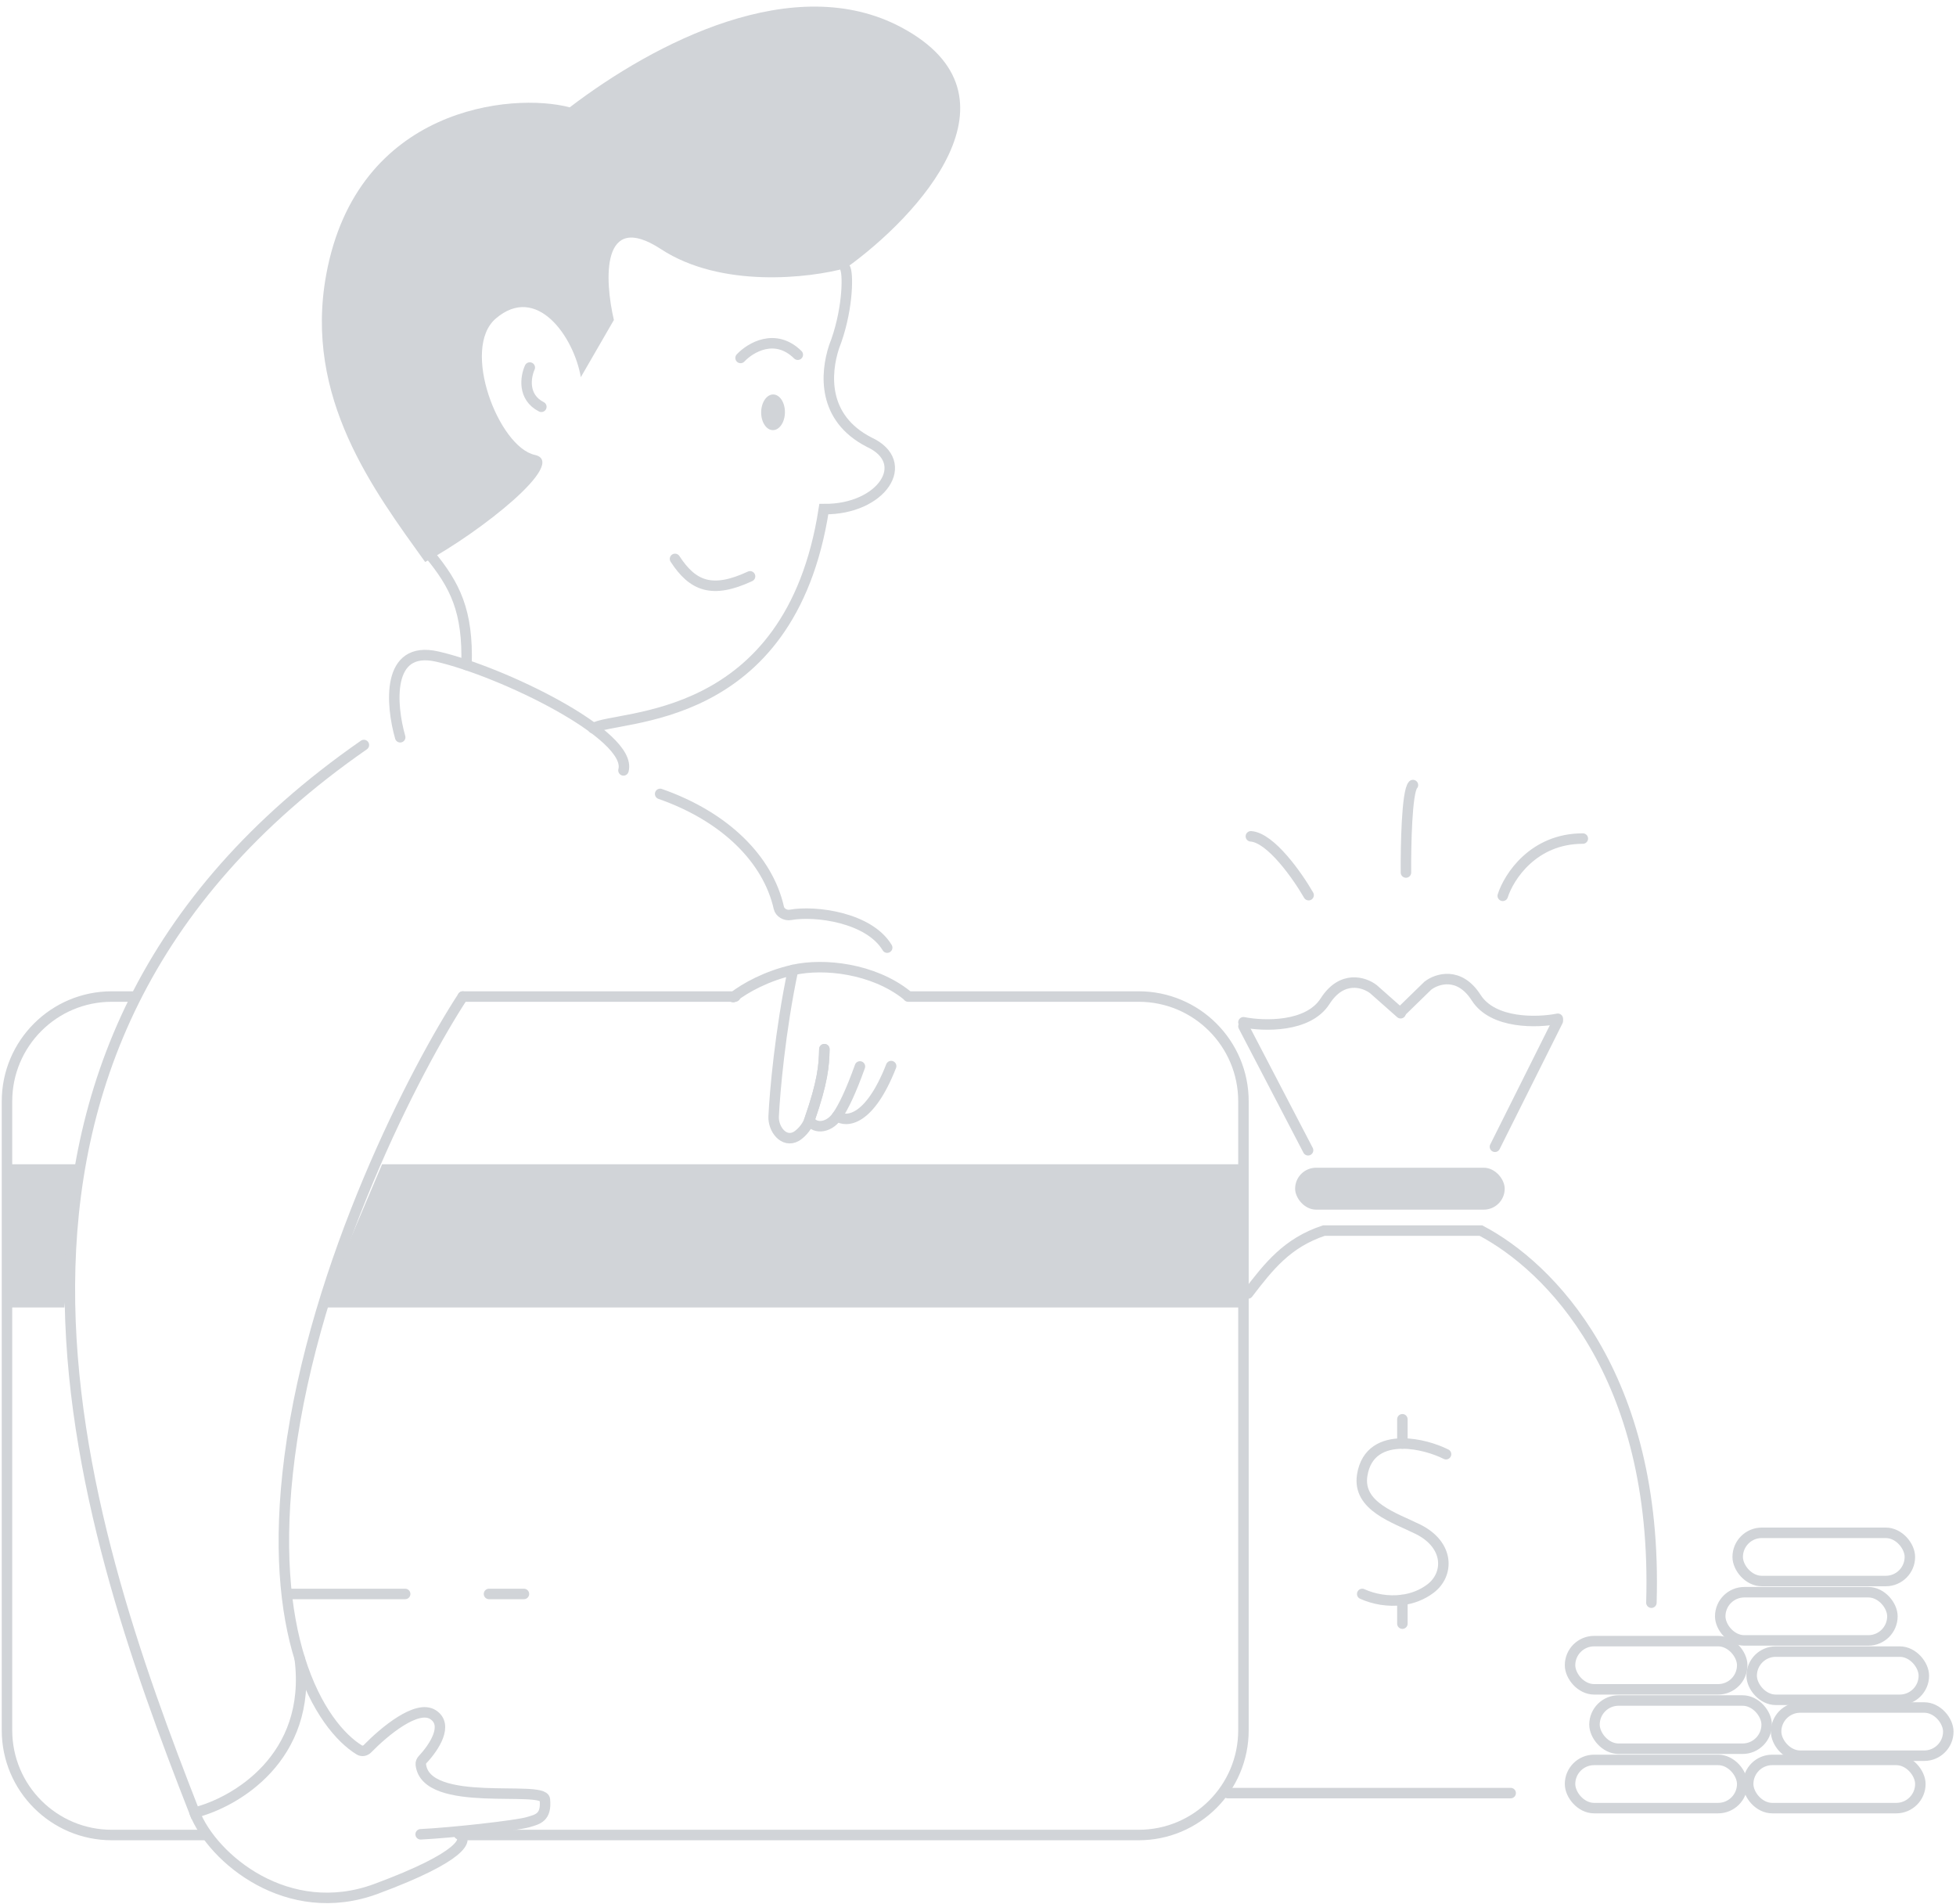 <svg width="560" height="545" viewBox="0 0 560 545" fill="none" xmlns="http://www.w3.org/2000/svg">
<path d="M239.668 319.482C242.22 321.339 248.886 321.071 255.135 305.151" stroke="#D1D4D8" stroke-width="3" stroke-linecap="round"/>
<path d="M236.014 300.311C235.921 305.077 235.527 309.698 231.78 320.465C232.641 322.96 236.924 323.346 239.667 319.483C241.406 317.034 243.561 312.596 246.199 305.256" stroke="#D1D4D8" stroke-width="3" stroke-linecap="round"/>
<path d="M227.035 277.635C223.361 294.96 221.81 312.792 221.494 319.543C221.324 323.163 224.387 327.251 227.965 325.276C228.881 324.733 230.926 323.011 231.781 320.465C235.528 309.698 235.921 305.077 236.014 300.311" stroke="#D1D4D8" stroke-width="3" stroke-linecap="round"/>
<path d="M209.926 285.423C213.447 282.689 219.576 279.335 227.034 277.635C235.939 275.605 250 277.246 259.5 284.746" stroke="#D1D4D8" stroke-width="3" stroke-linecap="round"/>
<path d="M83 456.246H116" stroke="#D1D4D8" stroke-width="3" stroke-linecap="round"/>
<path d="M140 456.246H150" stroke="#D1D4D8" stroke-width="3" stroke-linecap="round"/>
<path d="M109.397 333.246H355V374.246H92L109.397 333.246Z" fill="#D1D4D8"/>
<path d="M2 333.246H23L18.435 374.246H2V333.246Z" fill="#D1D4D8"/>
<path d="M55.723 518.838C60.858 531.956 82.4 550.023 107.694 540.654C132.988 531.286 134.042 526.342 131.408 525.04" stroke="#D1D4D8" stroke-width="3" stroke-linecap="round"/>
<path d="M120.43 525.041C129.359 524.607 147.707 522.58 151.169 521.571C154 520.746 156.5 520.246 156 515.065C155.592 510.839 121.89 517.798 120.476 505.069C120.416 504.537 120.646 504.014 121.013 503.625C124.225 500.22 128.573 493.717 123.943 490.777C119.366 487.871 110.124 495.506 105.207 500.542C104.589 501.174 103.634 501.363 102.879 500.903C97.495 497.62 90.382 489.449 85.814 474.746" stroke="#D1D4D8" stroke-width="3" stroke-linecap="round"/>
<path d="M104.182 213.246C-23.026 301.603 23.066 435.417 55.723 518.838C67.266 515.974 89.443 503.146 85.814 474.746C81.649 461.337 79.603 442.496 82.918 416.974C90.169 361.146 119.358 305.319 132.5 285.246" stroke="#D1D4D8" stroke-width="3" stroke-linecap="round"/>
<path d="M169.817 208.46C176.431 204.389 226.19 208.313 235.864 145.722C252.426 145.916 261.432 132.349 248.795 126.544C235.323 119.597 236.334 106.842 238.775 99.328C242.655 89.472 242.89 79.125 242.053 76.961" stroke="#D1D4D8" stroke-width="3" stroke-linecap="round"/>
<ellipse cx="221.322" cy="118.015" rx="3.403" ry="5.105" transform="rotate(0.671 221.322 118.015)" fill="#D1D4D8"/>
<path d="M212.024 102.46C214.787 99.507 221.933 95.186 228.407 101.533" stroke="#D1D4D8" stroke-width="3" stroke-linecap="round"/>
<path d="M193.254 159.977C198.333 167.792 203.908 170.011 214.739 164.968" stroke="#D1D4D8" stroke-width="3" stroke-linecap="round"/>
<path d="M151.678 105.2C150.501 107.784 149.516 113.649 154.985 116.441" stroke="#D1D4D8" stroke-width="3" stroke-linecap="round"/>
<path d="M93.384 78.665C86.941 113.921 107.103 140.46 121.719 160.862C137.33 152.427 162.916 132.372 153.103 130.207C142.789 127.932 131.911 99.798 141.927 91.192C153.679 81.095 164.271 96.373 166.29 107.957L175.755 91.589C173.079 80.14 172.029 60.058 189.242 71.316C206.455 82.574 231.704 79.625 242.177 76.743C262.827 61.963 294.91 27.486 258.041 7.825C227.376 -8.527 187.473 12.147 163.116 30.723C146.623 26.369 102.17 30.596 93.384 78.665Z" fill="#D1D4D8"/>
<path d="M122.867 158.5C130.321 167.474 134.025 174.926 133.564 190.363" stroke="#D1D4D8" stroke-width="3" stroke-linecap="round"/>
<path d="M114.573 211.03C111.963 201.926 110.433 184.562 125.194 187.936C143.646 192.155 181.253 210.4 178.498 220.515" stroke="#D1D4D8" stroke-width="3" stroke-linecap="round"/>
<path d="M189 227.246C207.711 233.795 219.858 246.034 222.983 259.867C223.294 261.24 224.889 262.124 226.274 261.874C233.502 260.57 248.828 262.626 254 271.246" stroke="#D1D4D8" stroke-width="3" stroke-linecap="round"/>
<path d="M59 525.246H32C15.431 525.246 2 511.815 2 495.246V315.246C2 298.678 15.431 285.246 32 285.246H38.5" stroke="#D1D4D8" stroke-width="3" stroke-linecap="round"/>
<path d="M134 525.246H326C342.569 525.246 356 511.815 356 495.246V315.246C356 298.678 342.569 285.246 326 285.246H260" stroke="#D1D4D8" stroke-width="3" stroke-linecap="round"/>
<path d="M132.5 285.246H210.5" stroke="#D1D4D8" stroke-width="3" stroke-linecap="round"/>
<rect x="370.793" y="334.246" width="60" height="12" rx="6" fill="#D1D4D8"/>
<path d="M374.5 329.246L356 293.746" stroke="#D1D4D8" stroke-width="3" stroke-linecap="round"/>
<path d="M428 328.246L446 292.246" stroke="#D1D4D8" stroke-width="3" stroke-linecap="round"/>
<path d="M356 292.609C361.769 293.757 374.519 294.159 379.365 286.581C384.212 279.003 390.615 281.127 393.212 283.137L401 290.026" stroke="#D1D4D8" stroke-width="3" stroke-linecap="round"/>
<path d="M446 291.609C440.231 292.757 427.481 293.159 422.635 285.581C417.788 278.003 411.385 280.127 408.788 282.137L401 289.719" stroke="#D1D4D8" stroke-width="3" stroke-linecap="round"/>
<rect x="449.5" y="469.746" width="49.294" height="13.8" rx="6.9" stroke="#D1D4D8" stroke-width="3"/>
<rect x="456.5" y="486.746" width="49.294" height="13.8" rx="6.9" stroke="#D1D4D8" stroke-width="3"/>
<rect x="449.5" y="503.746" width="49.294" height="13.8" rx="6.9" stroke="#D1D4D8" stroke-width="3"/>
<rect x="500.5" y="503.746" width="49.294" height="13.8" rx="6.9" stroke="#D1D4D8" stroke-width="3"/>
<rect x="508.5" y="488.746" width="49.294" height="13.8" rx="6.9" stroke="#D1D4D8" stroke-width="3"/>
<rect x="501.5" y="472.746" width="49.294" height="13.8" rx="6.9" stroke="#D1D4D8" stroke-width="3"/>
<rect x="492.5" y="455.746" width="49.294" height="13.8" rx="6.9" stroke="#D1D4D8" stroke-width="3"/>
<rect x="497.5" y="438.746" width="49.294" height="13.8" rx="6.9" stroke="#D1D4D8" stroke-width="3"/>
<path d="M357.293 370.246C363.293 362.413 368.5 355.746 379 352.246H424C443.333 362.413 474.793 393.246 472.793 458.746" stroke="#D1D4D8" stroke-width="3" stroke-linecap="round"/>
<path d="M351.5 513.246H432.5" stroke="#D1D4D8" stroke-width="3" stroke-linecap="round"/>
<path d="M401.5 457.956V464.747" stroke="#D1D4D8" stroke-width="3" stroke-linecap="round"/>
<path d="M401.5 413.192V406.246" stroke="#D1D4D8" stroke-width="3" stroke-linecap="round"/>
<path d="M414.001 416.245C410.826 414.659 406.007 413.174 401.501 413.192C396.07 413.212 391.094 415.414 390.001 422.245C388.559 431.255 399.489 434.49 406 437.745C415.001 442.246 414.919 450.682 409.501 454.746C407.063 456.574 404.296 457.576 401.501 457.955C397.414 458.509 393.267 457.73 390.001 456.245" stroke="#D1D4D8" stroke-width="3" stroke-linecap="round"/>
<path d="M374.657 256.227C371.527 250.779 363.838 239.784 358.125 239.384" stroke="#D1D4D8" stroke-width="3" stroke-linecap="round"/>
<path d="M402.523 249.744C402.459 242.178 402.768 226.579 404.523 224.714" stroke="#D1D4D8" stroke-width="3" stroke-linecap="round"/>
<path d="M430.236 256.414C431.985 250.947 439.018 240.016 453.16 240.028" stroke="#D1D4D8" stroke-width="3" stroke-linecap="round"/>
</svg>
